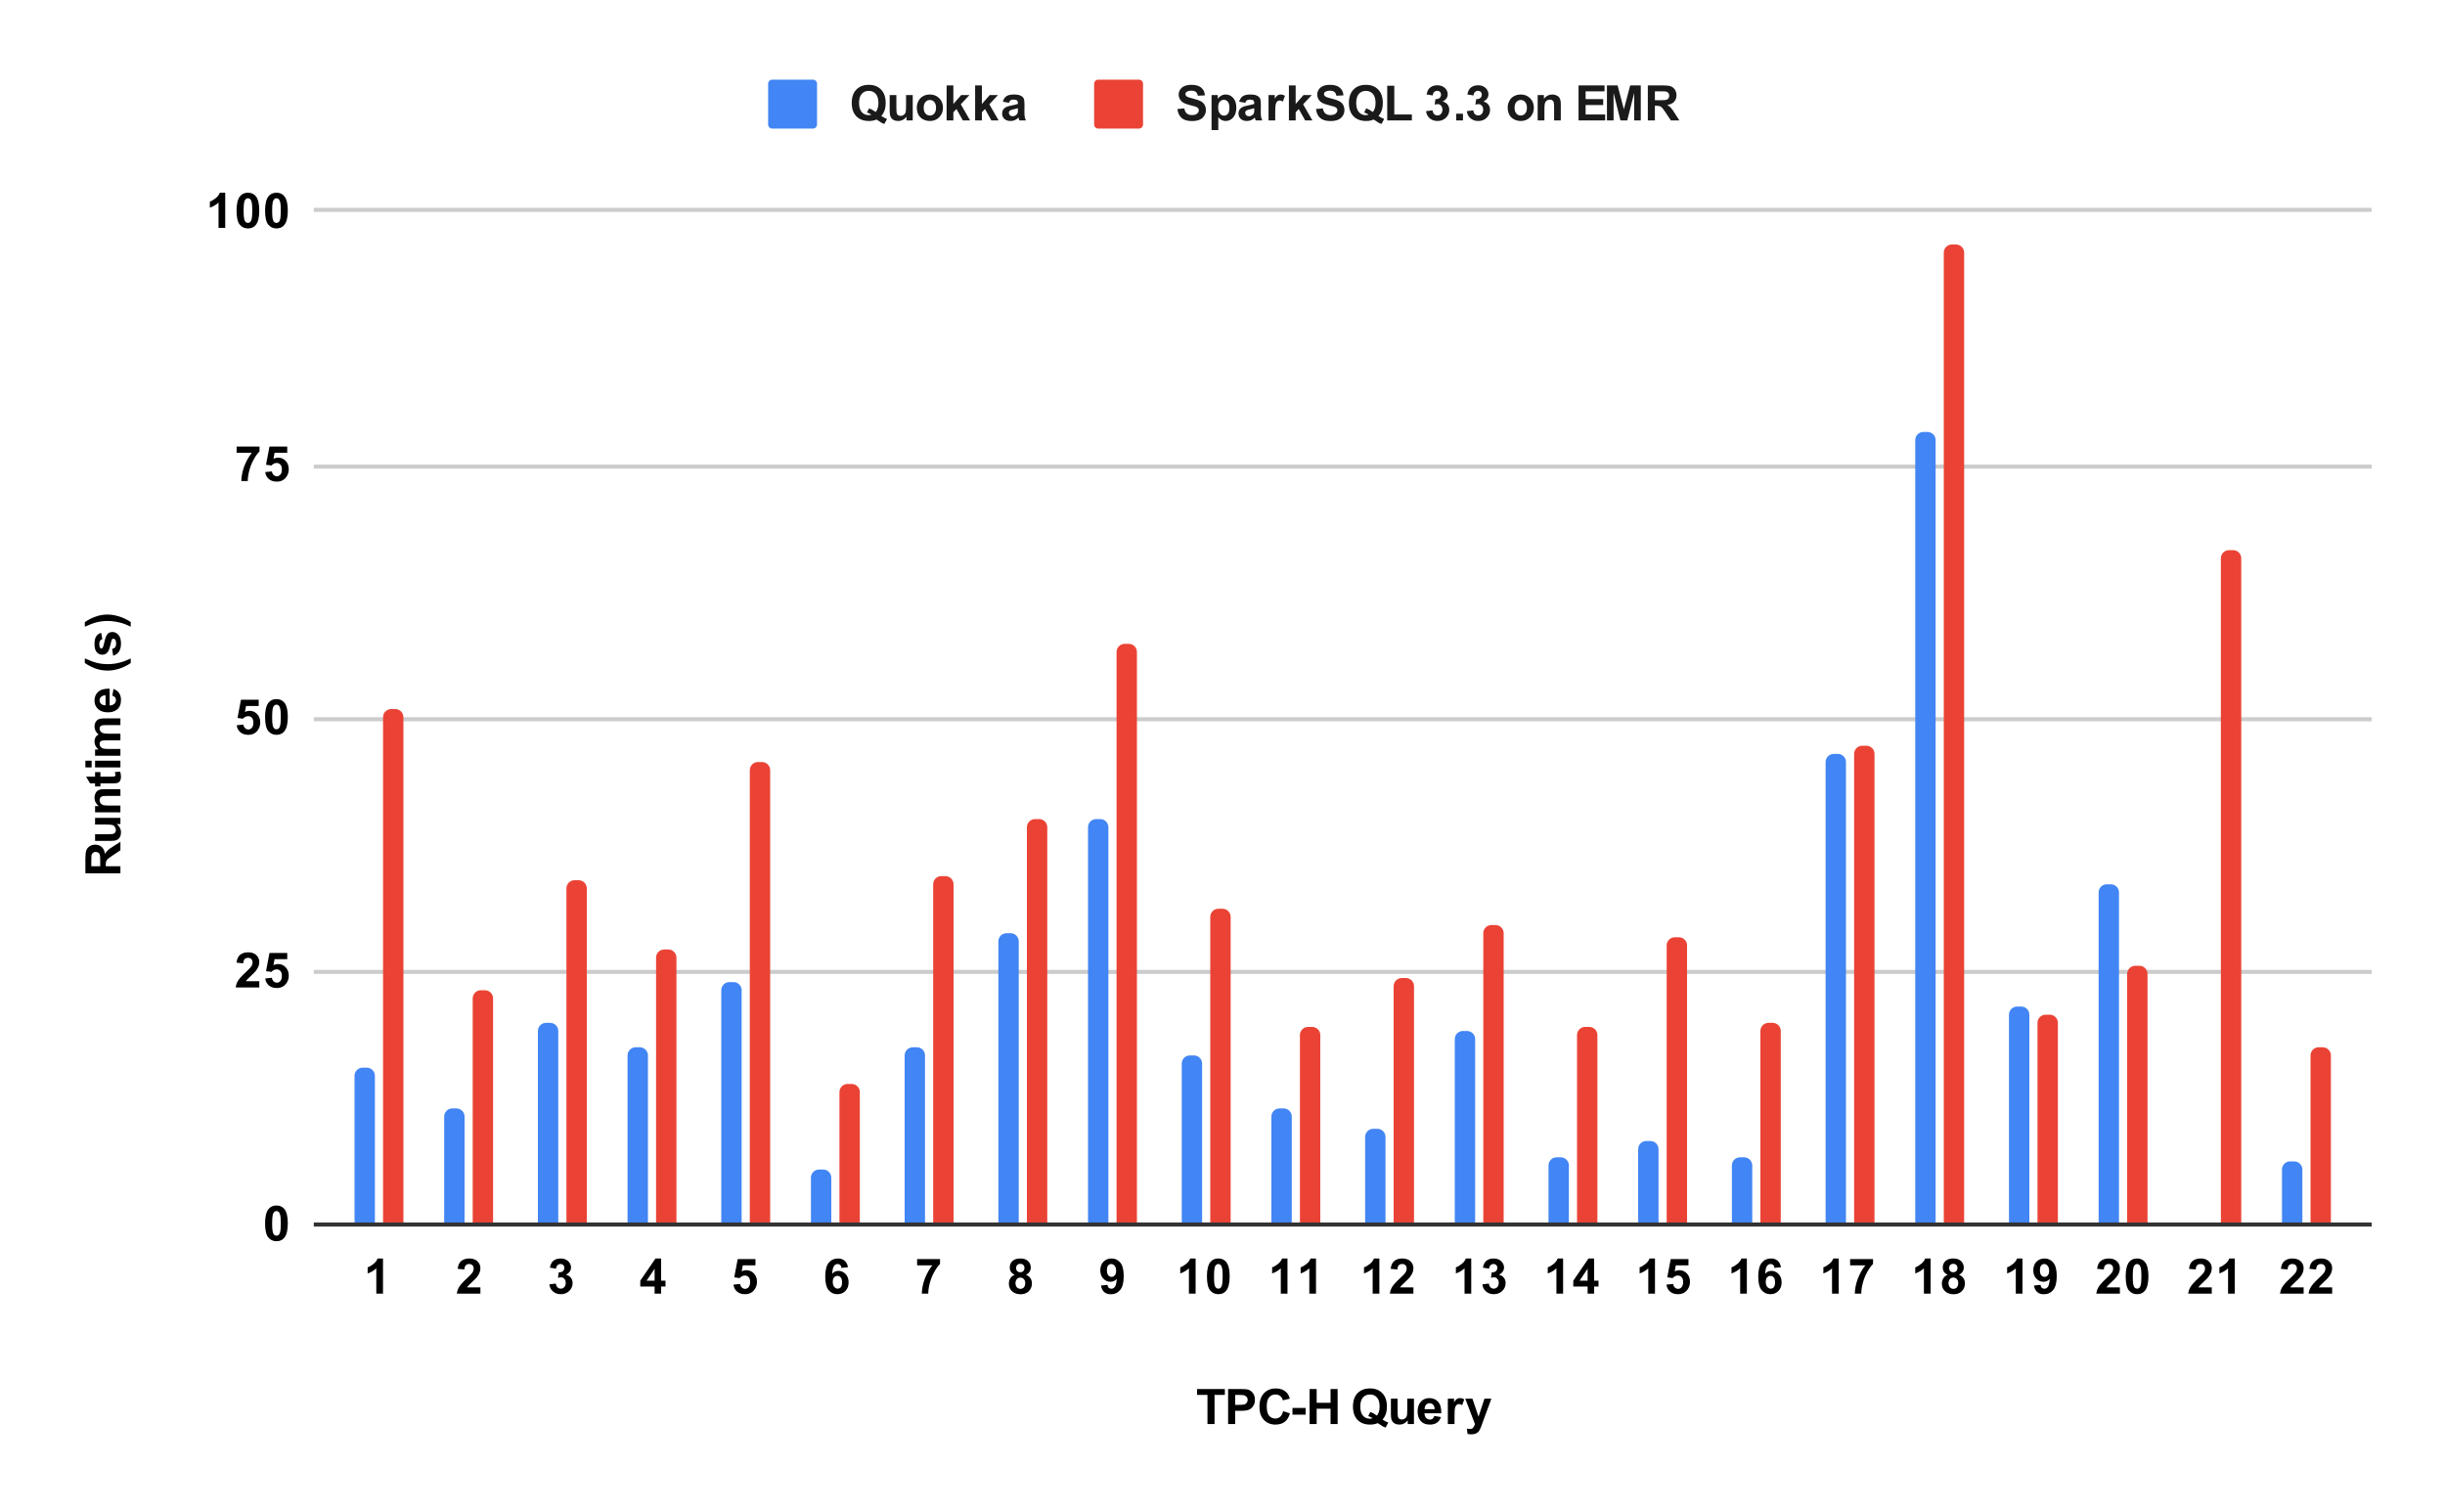 <svg version="1.1" viewBox="0.0 0.0 600.0 371.0" fill="none" stroke="none" stroke-linecap="square" stroke-miterlimit="10" width="600" height="371" xmlns:xlink="http://www.w3.org/1999/xlink" xmlns="http://www.w3.org/2000/svg"><path fill="#ffffff" d="M0 0L600.0 0L600.0 371.0L0 371.0L0 0Z" fill-rule="nonzero"/><path stroke="#333333" stroke-width="1.0" stroke-linecap="butt" d="M77.5 300.5L581.5 300.5" fill-rule="nonzero"/><path stroke="#cccccc" stroke-width="1.0" stroke-linecap="butt" d="M77.5 238.5L581.5 238.5" fill-rule="nonzero"/><path stroke="#cccccc" stroke-width="1.0" stroke-linecap="butt" d="M77.5 176.5L581.5 176.5" fill-rule="nonzero"/><path stroke="#cccccc" stroke-width="1.0" stroke-linecap="butt" d="M77.5 114.5L581.5 114.5" fill-rule="nonzero"/><path stroke="#cccccc" stroke-width="1.0" stroke-linecap="butt" d="M77.5 51.5L581.5 51.5" fill-rule="nonzero"/><clipPath id="id_0"><path d="M77.55 51.917L581.45 51.917L581.45 300.45L77.55 300.45L77.55 51.917Z" clip-rule="nonzero"/></clipPath><path stroke="#000000" stroke-width="2.0" stroke-linecap="butt" stroke-opacity="0.0" clip-path="url(#id_0)" d="M92.0 300.0L87.0 300.0L87.0 264.0C87.0 262.895 87.895 262.0 89.0 262.0L90.0 262.0C91.105 262.0 92.0 262.895 92.0 264.0Z" fill-rule="nonzero"/><path fill="#4285f4" clip-path="url(#id_0)" d="M92.0 300.0L87.0 300.0L87.0 264.0C87.0 262.895 87.895 262.0 89.0 262.0L90.0 262.0C91.105 262.0 92.0 262.895 92.0 264.0Z" fill-rule="nonzero"/><path stroke="#000000" stroke-width="2.0" stroke-linecap="butt" stroke-opacity="0.0" clip-path="url(#id_0)" d="M114.0 300.0L109.0 300.0L109.0 274.0C109.0 272.895 109.895 272.0 111.0 272.0L112.0 272.0C113.105 272.0 114.0 272.895 114.0 274.0Z" fill-rule="nonzero"/><path fill="#4285f4" clip-path="url(#id_0)" d="M114.0 300.0L109.0 300.0L109.0 274.0C109.0 272.895 109.895 272.0 111.0 272.0L112.0 272.0C113.105 272.0 114.0 272.895 114.0 274.0Z" fill-rule="nonzero"/><path stroke="#000000" stroke-width="2.0" stroke-linecap="butt" stroke-opacity="0.0" clip-path="url(#id_0)" d="M137.0 300.0L132.0 300.0L132.0 253.0C132.0 251.895 132.895 251.0 134.0 251.0L135.0 251.0C136.105 251.0 137.0 251.895 137.0 253.0Z" fill-rule="nonzero"/><path fill="#4285f4" clip-path="url(#id_0)" d="M137.0 300.0L132.0 300.0L132.0 253.0C132.0 251.895 132.895 251.0 134.0 251.0L135.0 251.0C136.105 251.0 137.0 251.895 137.0 253.0Z" fill-rule="nonzero"/><path stroke="#000000" stroke-width="2.0" stroke-linecap="butt" stroke-opacity="0.0" clip-path="url(#id_0)" d="M159.0 300.0L154.0 300.0L154.0 259.0C154.0 257.895 154.895 257.0 156.0 257.0L157.0 257.0C158.105 257.0 159.0 257.895 159.0 259.0Z" fill-rule="nonzero"/><path fill="#4285f4" clip-path="url(#id_0)" d="M159.0 300.0L154.0 300.0L154.0 259.0C154.0 257.895 154.895 257.0 156.0 257.0L157.0 257.0C158.105 257.0 159.0 257.895 159.0 259.0Z" fill-rule="nonzero"/><path stroke="#000000" stroke-width="2.0" stroke-linecap="butt" stroke-opacity="0.0" clip-path="url(#id_0)" d="M182.0 300.0L177.0 300.0L177.0 243.0C177.0 241.895 177.895 241.0 179.0 241.0L180.0 241.0C181.105 241.0 182.0 241.895 182.0 243.0Z" fill-rule="nonzero"/><path fill="#4285f4" clip-path="url(#id_0)" d="M182.0 300.0L177.0 300.0L177.0 243.0C177.0 241.895 177.895 241.0 179.0 241.0L180.0 241.0C181.105 241.0 182.0 241.895 182.0 243.0Z" fill-rule="nonzero"/><path stroke="#000000" stroke-width="2.0" stroke-linecap="butt" stroke-opacity="0.0" clip-path="url(#id_0)" d="M204.0 300.0L199.0 300.0L199.0 289.0C199.0 287.895 199.895 287.0 201.0 287.0L202.0 287.0C203.105 287.0 204.0 287.895 204.0 289.0Z" fill-rule="nonzero"/><path fill="#4285f4" clip-path="url(#id_0)" d="M204.0 300.0L199.0 300.0L199.0 289.0C199.0 287.895 199.895 287.0 201.0 287.0L202.0 287.0C203.105 287.0 204.0 287.895 204.0 289.0Z" fill-rule="nonzero"/><path stroke="#000000" stroke-width="2.0" stroke-linecap="butt" stroke-opacity="0.0" clip-path="url(#id_0)" d="M227.0 300.0L222.0 300.0L222.0 259.0C222.0 257.895 222.895 257.0 224.0 257.0L225.0 257.0C226.105 257.0 227.0 257.895 227.0 259.0Z" fill-rule="nonzero"/><path fill="#4285f4" clip-path="url(#id_0)" d="M227.0 300.0L222.0 300.0L222.0 259.0C222.0 257.895 222.895 257.0 224.0 257.0L225.0 257.0C226.105 257.0 227.0 257.895 227.0 259.0Z" fill-rule="nonzero"/><path stroke="#000000" stroke-width="2.0" stroke-linecap="butt" stroke-opacity="0.0" clip-path="url(#id_0)" d="M250.0 300.0L245.0 300.0L245.0 231.0C245.0 229.895 245.895 229.0 247.0 229.0L248.0 229.0C249.105 229.0 250.0 229.895 250.0 231.0Z" fill-rule="nonzero"/><path fill="#4285f4" clip-path="url(#id_0)" d="M250.0 300.0L245.0 300.0L245.0 231.0C245.0 229.895 245.895 229.0 247.0 229.0L248.0 229.0C249.105 229.0 250.0 229.895 250.0 231.0Z" fill-rule="nonzero"/><path stroke="#000000" stroke-width="2.0" stroke-linecap="butt" stroke-opacity="0.0" clip-path="url(#id_0)" d="M272.0 300.0L267.0 300.0L267.0 203.0C267.0 201.895 267.895 201.0 269.0 201.0L270.0 201.0C271.105 201.0 272.0 201.895 272.0 203.0Z" fill-rule="nonzero"/><path fill="#4285f4" clip-path="url(#id_0)" d="M272.0 300.0L267.0 300.0L267.0 203.0C267.0 201.895 267.895 201.0 269.0 201.0L270.0 201.0C271.105 201.0 272.0 201.895 272.0 203.0Z" fill-rule="nonzero"/><path stroke="#000000" stroke-width="2.0" stroke-linecap="butt" stroke-opacity="0.0" clip-path="url(#id_0)" d="M295.0 300.0L290.0 300.0L290.0 261.0C290.0 259.895 290.895 259.0 292.0 259.0L293.0 259.0C294.105 259.0 295.0 259.895 295.0 261.0Z" fill-rule="nonzero"/><path fill="#4285f4" clip-path="url(#id_0)" d="M295.0 300.0L290.0 300.0L290.0 261.0C290.0 259.895 290.895 259.0 292.0 259.0L293.0 259.0C294.105 259.0 295.0 259.895 295.0 261.0Z" fill-rule="nonzero"/><path stroke="#000000" stroke-width="2.0" stroke-linecap="butt" stroke-opacity="0.0" clip-path="url(#id_0)" d="M317.0 300.0L312.0 300.0L312.0 274.0C312.0 272.895 312.895 272.0 314.0 272.0L315.0 272.0C316.105 272.0 317.0 272.895 317.0 274.0Z" fill-rule="nonzero"/><path fill="#4285f4" clip-path="url(#id_0)" d="M317.0 300.0L312.0 300.0L312.0 274.0C312.0 272.895 312.895 272.0 314.0 272.0L315.0 272.0C316.105 272.0 317.0 272.895 317.0 274.0Z" fill-rule="nonzero"/><path stroke="#000000" stroke-width="2.0" stroke-linecap="butt" stroke-opacity="0.0" clip-path="url(#id_0)" d="M340.0 300.0L335.0 300.0L335.0 279.0C335.0 277.895 335.895 277.0 337.0 277.0L338.0 277.0C339.105 277.0 340.0 277.895 340.0 279.0Z" fill-rule="nonzero"/><path fill="#4285f4" clip-path="url(#id_0)" d="M340.0 300.0L335.0 300.0L335.0 279.0C335.0 277.895 335.895 277.0 337.0 277.0L338.0 277.0C339.105 277.0 340.0 277.895 340.0 279.0Z" fill-rule="nonzero"/><path stroke="#000000" stroke-width="2.0" stroke-linecap="butt" stroke-opacity="0.0" clip-path="url(#id_0)" d="M362.0 300.0L357.0 300.0L357.0 255.0C357.0 253.895 357.895 253.0 359.0 253.0L360.0 253.0C361.105 253.0 362.0 253.895 362.0 255.0Z" fill-rule="nonzero"/><path fill="#4285f4" clip-path="url(#id_0)" d="M362.0 300.0L357.0 300.0L357.0 255.0C357.0 253.895 357.895 253.0 359.0 253.0L360.0 253.0C361.105 253.0 362.0 253.895 362.0 255.0Z" fill-rule="nonzero"/><path stroke="#000000" stroke-width="2.0" stroke-linecap="butt" stroke-opacity="0.0" clip-path="url(#id_0)" d="M385.0 300.0L380.0 300.0L380.0 286.0C380.0 284.895 380.895 284.0 382.0 284.0L383.0 284.0C384.105 284.0 385.0 284.895 385.0 286.0Z" fill-rule="nonzero"/><path fill="#4285f4" clip-path="url(#id_0)" d="M385.0 300.0L380.0 300.0L380.0 286.0C380.0 284.895 380.895 284.0 382.0 284.0L383.0 284.0C384.105 284.0 385.0 284.895 385.0 286.0Z" fill-rule="nonzero"/><path stroke="#000000" stroke-width="2.0" stroke-linecap="butt" stroke-opacity="0.0" clip-path="url(#id_0)" d="M407.0 300.0L402.0 300.0L402.0 282.0C402.0 280.895 402.895 280.0 404.0 280.0L405.0 280.0C406.105 280.0 407.0 280.895 407.0 282.0Z" fill-rule="nonzero"/><path fill="#4285f4" clip-path="url(#id_0)" d="M407.0 300.0L402.0 300.0L402.0 282.0C402.0 280.895 402.895 280.0 404.0 280.0L405.0 280.0C406.105 280.0 407.0 280.895 407.0 282.0Z" fill-rule="nonzero"/><path stroke="#000000" stroke-width="2.0" stroke-linecap="butt" stroke-opacity="0.0" clip-path="url(#id_0)" d="M430.0 300.0L425.0 300.0L425.0 286.0C425.0 284.895 425.895 284.0 427.0 284.0L428.0 284.0C429.105 284.0 430.0 284.895 430.0 286.0Z" fill-rule="nonzero"/><path fill="#4285f4" clip-path="url(#id_0)" d="M430.0 300.0L425.0 300.0L425.0 286.0C425.0 284.895 425.895 284.0 427.0 284.0L428.0 284.0C429.105 284.0 430.0 284.895 430.0 286.0Z" fill-rule="nonzero"/><path stroke="#000000" stroke-width="2.0" stroke-linecap="butt" stroke-opacity="0.0" clip-path="url(#id_0)" d="M453.0 300.0L448.0 300.0L448.0 187.0C448.0 185.895 448.895 185.0 450.0 185.0L451.0 185.0C452.105 185.0 453.0 185.895 453.0 187.0Z" fill-rule="nonzero"/><path fill="#4285f4" clip-path="url(#id_0)" d="M453.0 300.0L448.0 300.0L448.0 187.0C448.0 185.895 448.895 185.0 450.0 185.0L451.0 185.0C452.105 185.0 453.0 185.895 453.0 187.0Z" fill-rule="nonzero"/><path stroke="#000000" stroke-width="2.0" stroke-linecap="butt" stroke-opacity="0.0" clip-path="url(#id_0)" d="M475.0 300.0L470.0 300.0L470.0 108.0C470.0 106.895 470.895 106.0 472.0 106.0L473.0 106.0C474.105 106.0 475.0 106.895 475.0 108.0Z" fill-rule="nonzero"/><path fill="#4285f4" clip-path="url(#id_0)" d="M475.0 300.0L470.0 300.0L470.0 108.0C470.0 106.895 470.895 106.0 472.0 106.0L473.0 106.0C474.105 106.0 475.0 106.895 475.0 108.0Z" fill-rule="nonzero"/><path stroke="#000000" stroke-width="2.0" stroke-linecap="butt" stroke-opacity="0.0" clip-path="url(#id_0)" d="M498.0 300.0L493.0 300.0L493.0 249.0C493.0 247.895 493.895 247.0 495.0 247.0L496.0 247.0C497.105 247.0 498.0 247.895 498.0 249.0Z" fill-rule="nonzero"/><path fill="#4285f4" clip-path="url(#id_0)" d="M498.0 300.0L493.0 300.0L493.0 249.0C493.0 247.895 493.895 247.0 495.0 247.0L496.0 247.0C497.105 247.0 498.0 247.895 498.0 249.0Z" fill-rule="nonzero"/><path stroke="#000000" stroke-width="2.0" stroke-linecap="butt" stroke-opacity="0.0" clip-path="url(#id_0)" d="M520.0 300.0L515.0 300.0L515.0 219.0C515.0 217.895 515.895 217.0 517.0 217.0L518.0 217.0C519.105 217.0 520.0 217.895 520.0 219.0Z" fill-rule="nonzero"/><path fill="#4285f4" clip-path="url(#id_0)" d="M520.0 300.0L515.0 300.0L515.0 219.0C515.0 217.895 515.895 217.0 517.0 217.0L518.0 217.0C519.105 217.0 520.0 217.895 520.0 219.0Z" fill-rule="nonzero"/><path stroke="#000000" stroke-width="2.0" stroke-linecap="butt" stroke-opacity="0.0" clip-path="url(#id_0)" d="M565.0 300.0L560.0 300.0L560.0 287.0C560.0 285.895 560.895 285.0 562.0 285.0L563.0 285.0C564.105 285.0 565.0 285.895 565.0 287.0Z" fill-rule="nonzero"/><path fill="#4285f4" clip-path="url(#id_0)" d="M565.0 300.0L560.0 300.0L560.0 287.0C560.0 285.895 560.895 285.0 562.0 285.0L563.0 285.0C564.105 285.0 565.0 285.895 565.0 287.0Z" fill-rule="nonzero"/><path stroke="#000000" stroke-width="2.0" stroke-linecap="butt" stroke-opacity="0.0" clip-path="url(#id_0)" d="M99.0 300.0L94.0 300.0L94.0 176.0C94.0 174.895 94.895 174.0 96.0 174.0L97.0 174.0C98.105 174.0 99.0 174.895 99.0 176.0Z" fill-rule="nonzero"/><path fill="#ea4335" clip-path="url(#id_0)" d="M99.0 300.0L94.0 300.0L94.0 176.0C94.0 174.895 94.895 174.0 96.0 174.0L97.0 174.0C98.105 174.0 99.0 174.895 99.0 176.0Z" fill-rule="nonzero"/><path stroke="#000000" stroke-width="2.0" stroke-linecap="butt" stroke-opacity="0.0" clip-path="url(#id_0)" d="M121.0 300.0L116.0 300.0L116.0 245.0C116.0 243.895 116.895 243.0 118.0 243.0L119.0 243.0C120.105 243.0 121.0 243.895 121.0 245.0Z" fill-rule="nonzero"/><path fill="#ea4335" clip-path="url(#id_0)" d="M121.0 300.0L116.0 300.0L116.0 245.0C116.0 243.895 116.895 243.0 118.0 243.0L119.0 243.0C120.105 243.0 121.0 243.895 121.0 245.0Z" fill-rule="nonzero"/><path stroke="#000000" stroke-width="2.0" stroke-linecap="butt" stroke-opacity="0.0" clip-path="url(#id_0)" d="M144.0 300.0L139.0 300.0L139.0 218.0C139.0 216.895 139.895 216.0 141.0 216.0L142.0 216.0C143.105 216.0 144.0 216.895 144.0 218.0Z" fill-rule="nonzero"/><path fill="#ea4335" clip-path="url(#id_0)" d="M144.0 300.0L139.0 300.0L139.0 218.0C139.0 216.895 139.895 216.0 141.0 216.0L142.0 216.0C143.105 216.0 144.0 216.895 144.0 218.0Z" fill-rule="nonzero"/><path stroke="#000000" stroke-width="2.0" stroke-linecap="butt" stroke-opacity="0.0" clip-path="url(#id_0)" d="M166.0 300.0L161.0 300.0L161.0 235.0C161.0 233.895 161.895 233.0 163.0 233.0L164.0 233.0C165.105 233.0 166.0 233.895 166.0 235.0Z" fill-rule="nonzero"/><path fill="#ea4335" clip-path="url(#id_0)" d="M166.0 300.0L161.0 300.0L161.0 235.0C161.0 233.895 161.895 233.0 163.0 233.0L164.0 233.0C165.105 233.0 166.0 233.895 166.0 235.0Z" fill-rule="nonzero"/><path stroke="#000000" stroke-width="2.0" stroke-linecap="butt" stroke-opacity="0.0" clip-path="url(#id_0)" d="M189.0 300.0L184.0 300.0L184.0 189.0C184.0 187.895 184.895 187.0 186.0 187.0L187.0 187.0C188.105 187.0 189.0 187.895 189.0 189.0Z" fill-rule="nonzero"/><path fill="#ea4335" clip-path="url(#id_0)" d="M189.0 300.0L184.0 300.0L184.0 189.0C184.0 187.895 184.895 187.0 186.0 187.0L187.0 187.0C188.105 187.0 189.0 187.895 189.0 189.0Z" fill-rule="nonzero"/><path stroke="#000000" stroke-width="2.0" stroke-linecap="butt" stroke-opacity="0.0" clip-path="url(#id_0)" d="M211.0 300.0L206.0 300.0L206.0 268.0C206.0 266.895 206.895 266.0 208.0 266.0L209.0 266.0C210.105 266.0 211.0 266.895 211.0 268.0Z" fill-rule="nonzero"/><path fill="#ea4335" clip-path="url(#id_0)" d="M211.0 300.0L206.0 300.0L206.0 268.0C206.0 266.895 206.895 266.0 208.0 266.0L209.0 266.0C210.105 266.0 211.0 266.895 211.0 268.0Z" fill-rule="nonzero"/><path stroke="#000000" stroke-width="2.0" stroke-linecap="butt" stroke-opacity="0.0" clip-path="url(#id_0)" d="M234.0 300.0L229.0 300.0L229.0 217.0C229.0 215.895 229.895 215.0 231.0 215.0L232.0 215.0C233.105 215.0 234.0 215.895 234.0 217.0Z" fill-rule="nonzero"/><path fill="#ea4335" clip-path="url(#id_0)" d="M234.0 300.0L229.0 300.0L229.0 217.0C229.0 215.895 229.895 215.0 231.0 215.0L232.0 215.0C233.105 215.0 234.0 215.895 234.0 217.0Z" fill-rule="nonzero"/><path stroke="#000000" stroke-width="2.0" stroke-linecap="butt" stroke-opacity="0.0" clip-path="url(#id_0)" d="M257.0 300.0L252.0 300.0L252.0 203.0C252.0 201.895 252.895 201.0 254.0 201.0L255.0 201.0C256.105 201.0 257.0 201.895 257.0 203.0Z" fill-rule="nonzero"/><path fill="#ea4335" clip-path="url(#id_0)" d="M257.0 300.0L252.0 300.0L252.0 203.0C252.0 201.895 252.895 201.0 254.0 201.0L255.0 201.0C256.105 201.0 257.0 201.895 257.0 203.0Z" fill-rule="nonzero"/><path stroke="#000000" stroke-width="2.0" stroke-linecap="butt" stroke-opacity="0.0" clip-path="url(#id_0)" d="M279.0 300.0L274.0 300.0L274.0 160.0C274.0 158.895 274.895 158.0 276.0 158.0L277.0 158.0C278.105 158.0 279.0 158.895 279.0 160.0Z" fill-rule="nonzero"/><path fill="#ea4335" clip-path="url(#id_0)" d="M279.0 300.0L274.0 300.0L274.0 160.0C274.0 158.895 274.895 158.0 276.0 158.0L277.0 158.0C278.105 158.0 279.0 158.895 279.0 160.0Z" fill-rule="nonzero"/><path stroke="#000000" stroke-width="2.0" stroke-linecap="butt" stroke-opacity="0.0" clip-path="url(#id_0)" d="M302.0 300.0L297.0 300.0L297.0 225.0C297.0 223.895 297.895 223.0 299.0 223.0L300.0 223.0C301.105 223.0 302.0 223.895 302.0 225.0Z" fill-rule="nonzero"/><path fill="#ea4335" clip-path="url(#id_0)" d="M302.0 300.0L297.0 300.0L297.0 225.0C297.0 223.895 297.895 223.0 299.0 223.0L300.0 223.0C301.105 223.0 302.0 223.895 302.0 225.0Z" fill-rule="nonzero"/><path stroke="#000000" stroke-width="2.0" stroke-linecap="butt" stroke-opacity="0.0" clip-path="url(#id_0)" d="M324.0 300.0L319.0 300.0L319.0 254.0C319.0 252.895 319.895 252.0 321.0 252.0L322.0 252.0C323.105 252.0 324.0 252.895 324.0 254.0Z" fill-rule="nonzero"/><path fill="#ea4335" clip-path="url(#id_0)" d="M324.0 300.0L319.0 300.0L319.0 254.0C319.0 252.895 319.895 252.0 321.0 252.0L322.0 252.0C323.105 252.0 324.0 252.895 324.0 254.0Z" fill-rule="nonzero"/><path stroke="#000000" stroke-width="2.0" stroke-linecap="butt" stroke-opacity="0.0" clip-path="url(#id_0)" d="M347.0 300.0L342.0 300.0L342.0 242.0C342.0 240.895 342.895 240.0 344.0 240.0L345.0 240.0C346.105 240.0 347.0 240.895 347.0 242.0Z" fill-rule="nonzero"/><path fill="#ea4335" clip-path="url(#id_0)" d="M347.0 300.0L342.0 300.0L342.0 242.0C342.0 240.895 342.895 240.0 344.0 240.0L345.0 240.0C346.105 240.0 347.0 240.895 347.0 242.0Z" fill-rule="nonzero"/><path stroke="#000000" stroke-width="2.0" stroke-linecap="butt" stroke-opacity="0.0" clip-path="url(#id_0)" d="M369.0 300.0L364.0 300.0L364.0 229.0C364.0 227.895 364.895 227.0 366.0 227.0L367.0 227.0C368.105 227.0 369.0 227.895 369.0 229.0Z" fill-rule="nonzero"/><path fill="#ea4335" clip-path="url(#id_0)" d="M369.0 300.0L364.0 300.0L364.0 229.0C364.0 227.895 364.895 227.0 366.0 227.0L367.0 227.0C368.105 227.0 369.0 227.895 369.0 229.0Z" fill-rule="nonzero"/><path stroke="#000000" stroke-width="2.0" stroke-linecap="butt" stroke-opacity="0.0" clip-path="url(#id_0)" d="M392.0 300.0L387.0 300.0L387.0 254.0C387.0 252.895 387.895 252.0 389.0 252.0L390.0 252.0C391.105 252.0 392.0 252.895 392.0 254.0Z" fill-rule="nonzero"/><path fill="#ea4335" clip-path="url(#id_0)" d="M392.0 300.0L387.0 300.0L387.0 254.0C387.0 252.895 387.895 252.0 389.0 252.0L390.0 252.0C391.105 252.0 392.0 252.895 392.0 254.0Z" fill-rule="nonzero"/><path stroke="#000000" stroke-width="2.0" stroke-linecap="butt" stroke-opacity="0.0" clip-path="url(#id_0)" d="M414.0 300.0L409.0 300.0L409.0 232.0C409.0 230.895 409.895 230.0 411.0 230.0L412.0 230.0C413.105 230.0 414.0 230.895 414.0 232.0Z" fill-rule="nonzero"/><path fill="#ea4335" clip-path="url(#id_0)" d="M414.0 300.0L409.0 300.0L409.0 232.0C409.0 230.895 409.895 230.0 411.0 230.0L412.0 230.0C413.105 230.0 414.0 230.895 414.0 232.0Z" fill-rule="nonzero"/><path stroke="#000000" stroke-width="2.0" stroke-linecap="butt" stroke-opacity="0.0" clip-path="url(#id_0)" d="M437.0 300.0L432.0 300.0L432.0 253.0C432.0 251.895 432.895 251.0 434.0 251.0L435.0 251.0C436.105 251.0 437.0 251.895 437.0 253.0Z" fill-rule="nonzero"/><path fill="#ea4335" clip-path="url(#id_0)" d="M437.0 300.0L432.0 300.0L432.0 253.0C432.0 251.895 432.895 251.0 434.0 251.0L435.0 251.0C436.105 251.0 437.0 251.895 437.0 253.0Z" fill-rule="nonzero"/><path stroke="#000000" stroke-width="2.0" stroke-linecap="butt" stroke-opacity="0.0" clip-path="url(#id_0)" d="M460.0 300.0L455.0 300.0L455.0 185.0C455.0 183.895 455.895 183.0 457.0 183.0L458.0 183.0C459.105 183.0 460.0 183.895 460.0 185.0Z" fill-rule="nonzero"/><path fill="#ea4335" clip-path="url(#id_0)" d="M460.0 300.0L455.0 300.0L455.0 185.0C455.0 183.895 455.895 183.0 457.0 183.0L458.0 183.0C459.105 183.0 460.0 183.895 460.0 185.0Z" fill-rule="nonzero"/><path stroke="#000000" stroke-width="2.0" stroke-linecap="butt" stroke-opacity="0.0" clip-path="url(#id_0)" d="M482.0 300.0L477.0 300.0L477.0 62.0C477.0 60.895 477.895 60.0 479.0 60.0L480.0 60.0C481.105 60.0 482.0 60.895 482.0 62.0Z" fill-rule="nonzero"/><path fill="#ea4335" clip-path="url(#id_0)" d="M482.0 300.0L477.0 300.0L477.0 62.0C477.0 60.895 477.895 60.0 479.0 60.0L480.0 60.0C481.105 60.0 482.0 60.895 482.0 62.0Z" fill-rule="nonzero"/><path stroke="#000000" stroke-width="2.0" stroke-linecap="butt" stroke-opacity="0.0" clip-path="url(#id_0)" d="M505.0 300.0L500.0 300.0L500.0 251.0C500.0 249.895 500.895 249.0 502.0 249.0L503.0 249.0C504.105 249.0 505.0 249.895 505.0 251.0Z" fill-rule="nonzero"/><path fill="#ea4335" clip-path="url(#id_0)" d="M505.0 300.0L500.0 300.0L500.0 251.0C500.0 249.895 500.895 249.0 502.0 249.0L503.0 249.0C504.105 249.0 505.0 249.895 505.0 251.0Z" fill-rule="nonzero"/><path stroke="#000000" stroke-width="2.0" stroke-linecap="butt" stroke-opacity="0.0" clip-path="url(#id_0)" d="M527.0 300.0L522.0 300.0L522.0 239.0C522.0 237.895 522.895 237.0 524.0 237.0L525.0 237.0C526.105 237.0 527.0 237.895 527.0 239.0Z" fill-rule="nonzero"/><path fill="#ea4335" clip-path="url(#id_0)" d="M527.0 300.0L522.0 300.0L522.0 239.0C522.0 237.895 522.895 237.0 524.0 237.0L525.0 237.0C526.105 237.0 527.0 237.895 527.0 239.0Z" fill-rule="nonzero"/><path stroke="#000000" stroke-width="2.0" stroke-linecap="butt" stroke-opacity="0.0" clip-path="url(#id_0)" d="M550.0 300.0L545.0 300.0L545.0 137.0C545.0 135.895 545.895 135.0 547.0 135.0L548.0 135.0C549.105 135.0 550.0 135.895 550.0 137.0Z" fill-rule="nonzero"/><path fill="#ea4335" clip-path="url(#id_0)" d="M550.0 300.0L545.0 300.0L545.0 137.0C545.0 135.895 545.895 135.0 547.0 135.0L548.0 135.0C549.105 135.0 550.0 135.895 550.0 137.0Z" fill-rule="nonzero"/><path stroke="#000000" stroke-width="2.0" stroke-linecap="butt" stroke-opacity="0.0" clip-path="url(#id_0)" d="M572.0 300.0L567.0 300.0L567.0 259.0C567.0 257.895 567.895 257.0 569.0 257.0L570.0 257.0C571.105 257.0 572.0 257.895 572.0 259.0Z" fill-rule="nonzero"/><path fill="#ea4335" clip-path="url(#id_0)" d="M572.0 300.0L567.0 300.0L567.0 259.0C567.0 257.895 567.895 257.0 569.0 257.0L570.0 257.0C571.105 257.0 572.0 257.895 572.0 259.0Z" fill-rule="nonzero"/><path fill="#000000" d="M296.312 349.45L296.312 342.309L293.766 342.309L293.766 340.856L300.578 340.856L300.578 342.309L298.047 342.309L298.047 349.45L296.312 349.45ZM301.375 349.45L301.375 340.856L304.156 340.856Q305.734 340.856 306.219 340.981Q306.953 341.184 307.453 341.841Q307.953 342.481 307.953 343.497Q307.953 344.294 307.656 344.841Q307.375 345.372 306.938 345.684Q306.5 345.981 306.031 346.091Q305.422 346.216 304.234 346.216L303.109 346.216L303.109 349.45L301.375 349.45ZM303.109 342.309L303.109 344.747L304.062 344.747Q305.078 344.747 305.422 344.622Q305.781 344.481 305.969 344.2Q306.172 343.903 306.172 343.528Q306.172 343.059 305.891 342.762Q305.609 342.45 305.188 342.372Q304.891 342.309 303.953 342.309L303.109 342.309ZM314.875 346.294L316.547 346.825Q316.172 348.231 315.266 348.919Q314.359 349.591 312.984 349.591Q311.266 349.591 310.156 348.434Q309.062 347.262 309.062 345.231Q309.062 343.091 310.172 341.903Q311.281 340.716 313.094 340.716Q314.672 340.716 315.656 341.637Q316.234 342.2 316.531 343.231L314.812 343.637Q314.656 342.966 314.172 342.591Q313.688 342.2 313.0 342.2Q312.047 342.2 311.453 342.887Q310.859 343.559 310.859 345.106Q310.859 346.731 311.438 347.419Q312.031 348.106 312.969 348.106Q313.656 348.106 314.156 347.669Q314.656 347.231 314.875 346.294ZM317.172 347.153L317.172 345.512L320.406 345.512L320.406 347.153L317.172 347.153ZM321.375 349.45L321.375 340.856L323.109 340.856L323.109 344.247L326.516 344.247L326.516 340.856L328.25 340.856L328.25 349.45L326.516 349.45L326.516 345.7L323.109 345.7L323.109 349.45L321.375 349.45ZM339.281 348.356Q339.922 348.809 340.672 349.091L340.031 350.309Q339.641 350.2 339.266 349.997Q339.188 349.95 338.109 349.231Q337.266 349.591 336.25 349.591Q334.266 349.591 333.141 348.434Q332.016 347.262 332.016 345.153Q332.016 343.044 333.141 341.887Q334.266 340.716 336.203 340.716Q338.109 340.716 339.219 341.887Q340.344 343.044 340.344 345.153Q340.344 346.262 340.031 347.106Q339.797 347.762 339.281 348.356ZM337.891 347.387Q338.234 346.981 338.391 346.434Q338.562 345.872 338.562 345.153Q338.562 343.669 337.906 342.934Q337.25 342.2 336.188 342.2Q335.125 342.2 334.469 342.934Q333.812 343.669 333.812 345.153Q333.812 346.653 334.469 347.403Q335.125 348.153 336.141 348.153Q336.516 348.153 336.844 348.028Q336.312 347.684 335.766 347.497L336.266 346.497Q337.109 346.794 337.891 347.387ZM345.453 349.45L345.453 348.512Q345.125 349.012 344.562 349.309Q344.016 349.591 343.391 349.591Q342.766 349.591 342.266 349.325Q341.766 349.044 341.547 348.544Q341.328 348.044 341.328 347.169L341.328 343.231L342.969 343.231L342.969 346.091Q342.969 347.403 343.062 347.7Q343.156 347.997 343.391 348.169Q343.641 348.341 344.0 348.341Q344.422 348.341 344.75 348.106Q345.094 347.872 345.219 347.528Q345.344 347.184 345.344 345.856L345.344 343.231L346.984 343.231L346.984 349.45L345.453 349.45ZM351.969 347.466L353.609 347.747Q353.297 348.653 352.609 349.122Q351.922 349.591 350.906 349.591Q349.281 349.591 348.5 348.528Q347.875 347.684 347.875 346.387Q347.875 344.841 348.688 343.966Q349.5 343.091 350.734 343.091Q352.125 343.091 352.922 344.012Q353.734 344.919 353.688 346.809L349.562 346.809Q349.594 347.544 349.969 347.95Q350.344 348.356 350.922 348.356Q351.297 348.356 351.562 348.153Q351.828 347.934 351.969 347.466ZM352.062 345.809Q352.047 345.091 351.688 344.716Q351.344 344.341 350.828 344.341Q350.297 344.341 349.938 344.731Q349.594 345.137 349.594 345.809L352.062 345.809ZM356.938 349.45L355.297 349.45L355.297 343.231L356.828 343.231L356.828 344.106Q357.219 343.481 357.531 343.294Q357.844 343.091 358.234 343.091Q358.797 343.091 359.328 343.403L358.812 344.825Q358.391 344.559 358.047 344.559Q357.688 344.559 357.453 344.762Q357.219 344.95 357.078 345.45Q356.938 345.934 356.938 347.528L356.938 349.45ZM359.578 343.231L361.328 343.231L362.828 347.637L364.281 343.231L365.984 343.231L363.781 349.216L363.391 350.294Q363.172 350.841 362.969 351.122Q362.781 351.419 362.516 351.591Q362.266 351.778 361.891 351.872Q361.531 351.981 361.062 351.981Q360.578 351.981 360.125 351.872L359.984 350.591Q360.375 350.669 360.672 350.669Q361.25 350.669 361.516 350.325Q361.797 349.997 361.953 349.466L359.578 343.231Z" fill-rule="nonzero"/><path fill="#000000" d="M29.55 214.308L20.956 214.308L20.956 210.652Q20.956 209.277 21.191 208.652Q21.425 208.027 22.019 207.652Q22.613 207.277 23.363 207.277Q24.331 207.277 24.972 207.855Q25.597 208.418 25.753 209.543Q26.081 208.98 26.488 208.621Q26.878 208.246 27.878 207.636L29.55 206.574L29.55 208.652L27.675 209.902Q26.675 210.574 26.425 210.824Q26.159 211.074 26.066 211.355Q25.956 211.621 25.956 212.215L25.956 212.574L29.55 212.574L29.55 214.308ZM24.597 212.574L24.597 211.293Q24.597 210.043 24.488 209.73Q24.378 209.418 24.128 209.246Q23.863 209.058 23.472 209.058Q23.05 209.058 22.784 209.293Q22.519 209.527 22.441 209.949Q22.409 210.168 22.409 211.215L22.409 212.574L24.597 212.574ZM29.55 202.23L28.613 202.23Q29.113 202.558 29.409 203.121Q29.691 203.668 29.691 204.293Q29.691 204.918 29.425 205.418Q29.144 205.918 28.644 206.136Q28.144 206.355 27.269 206.355L23.331 206.355L23.331 204.715L26.191 204.715Q27.503 204.715 27.8 204.621Q28.097 204.527 28.269 204.293Q28.441 204.043 28.441 203.683Q28.441 203.261 28.206 202.933Q27.972 202.59 27.628 202.465Q27.284 202.34 25.956 202.34L23.331 202.34L23.331 200.699L29.55 200.699L29.55 202.23ZM29.55 193.668L29.55 195.308L26.378 195.308Q25.363 195.308 25.066 195.418Q24.769 195.511 24.613 195.761Q24.441 195.996 24.441 196.324Q24.441 196.761 24.675 197.105Q24.909 197.433 25.3 197.558Q25.691 197.683 26.738 197.683L29.55 197.683L29.55 199.34L23.331 199.34L23.331 197.808L24.238 197.808Q23.191 196.996 23.191 195.746Q23.191 195.215 23.394 194.761Q23.581 194.308 23.894 194.074Q24.191 193.84 24.581 193.761Q24.956 193.668 25.675 193.668L29.55 193.668ZM23.331 189.465L24.644 189.465L24.644 190.59L27.144 190.59Q27.909 190.59 28.034 190.558Q28.159 190.527 28.253 190.418Q28.331 190.293 28.331 190.136Q28.331 189.902 28.159 189.48L29.441 189.34Q29.691 189.902 29.691 190.636Q29.691 191.074 29.55 191.433Q29.394 191.793 29.159 191.965Q28.909 192.121 28.519 192.199Q28.222 192.246 27.347 192.246L24.644 192.246L24.644 192.996L23.331 192.996L23.331 192.246L22.097 192.246L21.128 190.59L23.331 190.59L23.331 189.465ZM22.488 188.324L20.956 188.324L20.956 186.668L22.488 186.668L22.488 188.324ZM29.55 188.324L23.331 188.324L23.331 186.668L29.55 186.668L29.55 188.324ZM23.331 185.449L23.331 183.933L24.175 183.933Q23.191 183.105 23.191 181.98Q23.191 181.386 23.441 180.949Q23.675 180.511 24.175 180.23Q23.675 179.824 23.441 179.355Q23.191 178.871 23.191 178.324Q23.191 177.652 23.472 177.183Q23.738 176.699 24.284 176.465Q24.675 176.293 25.566 176.293L29.55 176.293L29.55 177.933L25.988 177.933Q25.066 177.933 24.8 178.105Q24.441 178.34 24.441 178.808Q24.441 179.152 24.659 179.465Q24.863 179.761 25.269 179.902Q25.675 180.043 26.566 180.043L29.55 180.043L29.55 181.683L26.144 181.683Q25.238 181.683 24.972 181.777Q24.706 181.855 24.581 182.043Q24.441 182.23 24.441 182.543Q24.441 182.918 24.659 183.23Q24.863 183.527 25.253 183.668Q25.628 183.793 26.519 183.793L29.55 183.793L29.55 185.449L23.331 185.449ZM27.566 170.715L27.847 169.074Q28.753 169.386 29.222 170.074Q29.691 170.761 29.691 171.777Q29.691 173.402 28.628 174.183Q27.784 174.808 26.488 174.808Q24.941 174.808 24.066 173.996Q23.191 173.183 23.191 171.949Q23.191 170.558 24.113 169.761Q25.019 168.949 26.909 168.996L26.909 173.121Q27.644 173.09 28.05 172.715Q28.456 172.34 28.456 171.761Q28.456 171.386 28.253 171.121Q28.034 170.855 27.566 170.715ZM25.909 170.621Q25.191 170.636 24.816 170.996Q24.441 171.34 24.441 171.855Q24.441 172.386 24.831 172.746Q25.238 173.09 25.909 173.09L25.909 170.621ZM32.081 161.59L32.081 162.715Q30.722 163.621 29.269 164.09Q27.8 164.558 26.441 164.558Q24.738 164.558 23.238 163.98Q21.925 163.465 20.816 162.699L20.816 161.574Q22.581 162.371 23.831 162.683Q25.081 162.98 26.472 162.98Q27.441 162.98 28.456 162.808Q29.456 162.621 30.363 162.308Q30.956 162.105 32.081 161.59ZM27.769 160.902L27.519 159.246Q28.003 159.136 28.253 158.824Q28.503 158.496 28.503 157.918Q28.503 157.277 28.269 156.965Q28.097 156.746 27.831 156.746Q27.644 156.746 27.519 156.855Q27.394 156.98 27.3 157.402Q26.863 159.402 26.503 159.933Q25.988 160.668 25.097 160.668Q24.284 160.668 23.738 160.043Q23.191 159.402 23.191 158.058Q23.191 156.777 23.613 156.152Q24.019 155.527 24.831 155.293L25.113 156.855Q24.753 156.949 24.566 157.23Q24.363 157.511 24.363 158.027Q24.363 158.668 24.55 158.949Q24.675 159.136 24.878 159.136Q25.066 159.136 25.191 158.98Q25.347 158.761 25.644 157.449Q25.941 156.121 26.378 155.605Q26.816 155.09 27.597 155.09Q28.456 155.09 29.081 155.808Q29.691 156.511 29.691 157.918Q29.691 159.183 29.175 159.933Q28.659 160.668 27.769 160.902ZM32.081 153.777Q31.034 153.293 30.472 153.09Q29.925 152.886 29.206 152.73Q28.472 152.558 27.816 152.48Q27.159 152.386 26.472 152.386Q25.081 152.386 23.831 152.683Q22.581 152.98 20.816 153.793L20.816 152.668Q22.066 151.793 23.488 151.308Q24.894 150.808 26.347 150.808Q27.581 150.808 28.972 151.199Q30.55 151.636 32.081 152.636L32.081 153.777Z" fill-rule="nonzero"/><path fill="#000000" d="M67.847 295.825Q69.097 295.825 69.8 296.716Q70.628 297.762 70.628 300.216Q70.628 302.653 69.784 303.716Q69.097 304.591 67.847 304.591Q66.597 304.591 65.816 303.637Q65.05 302.669 65.05 300.2Q65.05 297.762 65.894 296.7Q66.597 295.825 67.847 295.825ZM67.847 297.184Q67.55 297.184 67.316 297.387Q67.081 297.575 66.941 298.059Q66.784 298.7 66.784 300.216Q66.784 301.731 66.925 302.294Q67.081 302.856 67.316 303.044Q67.55 303.231 67.847 303.231Q68.144 303.231 68.378 303.044Q68.612 302.856 68.737 302.356Q68.909 301.731 68.909 300.216Q68.909 298.7 68.753 298.137Q68.612 297.575 68.378 297.387Q68.144 297.184 67.847 297.184Z" fill-rule="nonzero"/><path fill="#000000" d="M63.628 240.785L63.628 242.317L57.847 242.317Q57.941 241.442 58.409 240.676Q58.878 239.895 60.269 238.614Q61.378 237.582 61.628 237.207Q61.972 236.692 61.972 236.192Q61.972 235.645 61.675 235.348Q61.378 235.051 60.862 235.051Q60.347 235.051 60.034 235.364Q59.737 235.676 59.691 236.395L58.05 236.239Q58.191 234.879 58.956 234.285Q59.737 233.692 60.894 233.692Q62.175 233.692 62.894 234.379Q63.628 235.067 63.628 236.082Q63.628 236.66 63.409 237.192Q63.206 237.707 62.753 238.285Q62.456 238.66 61.675 239.379Q60.894 240.098 60.691 240.332Q60.487 240.567 60.347 240.785L63.628 240.785ZM65.081 240.114L66.722 239.942Q66.8 240.489 67.144 240.817Q67.487 241.145 67.941 241.145Q68.456 241.145 68.816 240.723Q69.175 240.301 69.175 239.457Q69.175 238.676 68.816 238.285Q68.456 237.879 67.894 237.879Q67.175 237.879 66.612 238.504L65.284 238.317L66.128 233.848L70.487 233.848L70.487 235.379L67.378 235.379L67.112 236.848Q67.675 236.567 68.237 236.567Q69.331 236.567 70.097 237.364Q70.862 238.16 70.862 239.426Q70.862 240.489 70.253 241.332Q69.409 242.457 67.925 242.457Q66.737 242.457 65.987 241.832Q65.237 241.192 65.081 240.114Z" fill-rule="nonzero"/><path fill="#000000" d="M58.081 177.98L59.722 177.808Q59.8 178.355 60.144 178.683Q60.487 179.011 60.941 179.011Q61.456 179.011 61.816 178.59Q62.175 178.168 62.175 177.324Q62.175 176.543 61.816 176.152Q61.456 175.746 60.894 175.746Q60.175 175.746 59.612 176.371L58.284 176.183L59.128 171.715L63.487 171.715L63.487 173.246L60.378 173.246L60.112 174.715Q60.675 174.433 61.237 174.433Q62.331 174.433 63.097 175.23Q63.862 176.027 63.862 177.293Q63.862 178.355 63.253 179.199Q62.409 180.324 60.925 180.324Q59.737 180.324 58.987 179.699Q58.237 179.058 58.081 177.98ZM67.847 171.558Q69.097 171.558 69.8 172.449Q70.628 173.496 70.628 175.949Q70.628 178.386 69.784 179.449Q69.097 180.324 67.847 180.324Q66.597 180.324 65.816 179.371Q65.05 178.402 65.05 175.933Q65.05 173.496 65.894 172.433Q66.597 171.558 67.847 171.558ZM67.847 172.918Q67.55 172.918 67.316 173.121Q67.081 173.308 66.941 173.793Q66.784 174.433 66.784 175.949Q66.784 177.465 66.925 178.027Q67.081 178.59 67.316 178.777Q67.55 178.965 67.847 178.965Q68.144 178.965 68.378 178.777Q68.612 178.59 68.737 178.09Q68.909 177.465 68.909 175.949Q68.909 174.433 68.753 173.871Q68.612 173.308 68.378 173.121Q68.144 172.918 67.847 172.918Z" fill-rule="nonzero"/><path fill="#000000" d="M58.066 111.112L58.066 109.581L63.691 109.581L63.691 110.769Q62.987 111.456 62.269 112.737Q61.55 114.019 61.175 115.472Q60.8 116.909 60.8 118.05L59.222 118.05Q59.253 116.269 59.941 114.425Q60.644 112.566 61.8 111.112L58.066 111.112ZM65.081 115.847L66.722 115.675Q66.8 116.222 67.144 116.55Q67.487 116.878 67.941 116.878Q68.456 116.878 68.816 116.456Q69.175 116.034 69.175 115.191Q69.175 114.409 68.816 114.019Q68.456 113.612 67.894 113.612Q67.175 113.612 66.612 114.237L65.284 114.05L66.128 109.581L70.487 109.581L70.487 111.112L67.378 111.112L67.112 112.581Q67.675 112.3 68.237 112.3Q69.331 112.3 70.097 113.097Q70.862 113.894 70.862 115.159Q70.862 116.222 70.253 117.066Q69.409 118.191 67.925 118.191Q66.737 118.191 65.987 117.566Q65.237 116.925 65.081 115.847Z" fill-rule="nonzero"/><path fill="#000000" d="M55.269 55.917L53.628 55.917L53.628 49.714Q52.722 50.557 51.503 50.964L51.503 49.464Q52.144 49.26 52.894 48.667Q53.659 48.073 53.941 47.292L55.269 47.292L55.269 55.917ZM60.847 47.292Q62.097 47.292 62.8 48.182Q63.628 49.229 63.628 51.682Q63.628 54.12 62.784 55.182Q62.097 56.057 60.847 56.057Q59.597 56.057 58.816 55.104Q58.05 54.135 58.05 51.667Q58.05 49.229 58.894 48.167Q59.597 47.292 60.847 47.292ZM60.847 48.651Q60.55 48.651 60.316 48.854Q60.081 49.042 59.941 49.526Q59.784 50.167 59.784 51.682Q59.784 53.198 59.925 53.76Q60.081 54.323 60.316 54.51Q60.55 54.698 60.847 54.698Q61.144 54.698 61.378 54.51Q61.612 54.323 61.737 53.823Q61.909 53.198 61.909 51.682Q61.909 50.167 61.753 49.604Q61.612 49.042 61.378 48.854Q61.144 48.651 60.847 48.651ZM67.847 47.292Q69.097 47.292 69.8 48.182Q70.628 49.229 70.628 51.682Q70.628 54.12 69.784 55.182Q69.097 56.057 67.847 56.057Q66.597 56.057 65.816 55.104Q65.05 54.135 65.05 51.667Q65.05 49.229 65.894 48.167Q66.597 47.292 67.847 47.292ZM67.847 48.651Q67.55 48.651 67.316 48.854Q67.081 49.042 66.941 49.526Q66.784 50.167 66.784 51.682Q66.784 53.198 66.925 53.76Q67.081 54.323 67.316 54.51Q67.55 54.698 67.847 54.698Q68.144 54.698 68.378 54.51Q68.612 54.323 68.737 53.823Q68.909 53.198 68.909 51.682Q68.909 50.167 68.753 49.604Q68.612 49.042 68.378 48.854Q68.144 48.651 67.847 48.651Z" fill-rule="nonzero"/><path fill="#000000" d="M93.987 317.45L92.347 317.45L92.347 311.247Q91.44 312.091 90.222 312.497L90.222 310.997Q90.862 310.794 91.612 310.2Q92.378 309.606 92.659 308.825L93.987 308.825L93.987 317.45Z" fill-rule="nonzero"/><path fill="#000000" d="M117.892 315.919L117.892 317.45L112.111 317.45Q112.205 316.575 112.674 315.809Q113.142 315.028 114.533 313.747Q115.642 312.716 115.892 312.341Q116.236 311.825 116.236 311.325Q116.236 310.778 115.939 310.481Q115.642 310.184 115.127 310.184Q114.611 310.184 114.299 310.497Q114.002 310.809 113.955 311.528L112.314 311.372Q112.455 310.012 113.221 309.419Q114.002 308.825 115.158 308.825Q116.439 308.825 117.158 309.512Q117.892 310.2 117.892 311.216Q117.892 311.794 117.674 312.325Q117.471 312.841 117.017 313.419Q116.721 313.794 115.939 314.512Q115.158 315.231 114.955 315.466Q114.752 315.7 114.611 315.919L117.892 315.919Z" fill-rule="nonzero"/><path fill="#000000" d="M134.813 315.169L136.407 314.981Q136.485 315.591 136.813 315.919Q137.157 316.231 137.626 316.231Q138.141 316.231 138.485 315.841Q138.829 315.45 138.829 314.794Q138.829 314.184 138.485 313.825Q138.157 313.45 137.688 313.45Q137.36 313.45 136.923 313.575L137.11 312.231Q137.782 312.247 138.126 311.95Q138.485 311.637 138.485 311.122Q138.485 310.7 138.22 310.45Q137.97 310.184 137.532 310.184Q137.11 310.184 136.813 310.481Q136.516 310.762 136.454 311.325L134.938 311.075Q135.095 310.294 135.407 309.825Q135.735 309.356 136.298 309.091Q136.876 308.825 137.579 308.825Q138.798 308.825 139.532 309.591Q140.126 310.231 140.126 311.028Q140.126 312.153 138.891 312.825Q139.641 312.997 140.079 313.544Q140.516 314.091 140.516 314.872Q140.516 315.997 139.688 316.794Q138.86 317.591 137.641 317.591Q136.47 317.591 135.704 316.919Q134.938 316.247 134.813 315.169Z" fill-rule="nonzero"/><path fill="#000000" d="M160.64 317.45L160.64 315.716L157.125 315.716L157.125 314.278L160.859 308.825L162.234 308.825L162.234 314.278L163.312 314.278L163.312 315.716L162.234 315.716L162.234 317.45L160.64 317.45ZM160.64 314.278L160.64 311.341L158.672 314.278L160.64 314.278Z" fill-rule="nonzero"/><path fill="#000000" d="M179.983 315.247L181.624 315.075Q181.702 315.622 182.046 315.95Q182.389 316.278 182.843 316.278Q183.358 316.278 183.718 315.856Q184.077 315.434 184.077 314.591Q184.077 313.809 183.718 313.419Q183.358 313.012 182.796 313.012Q182.077 313.012 181.514 313.637L180.186 313.45L181.03 308.981L185.389 308.981L185.389 310.512L182.28 310.512L182.014 311.981Q182.577 311.7 183.139 311.7Q184.233 311.7 184.999 312.497Q185.764 313.294 185.764 314.559Q185.764 315.622 185.155 316.466Q184.311 317.591 182.827 317.591Q181.639 317.591 180.889 316.966Q180.139 316.325 179.983 315.247Z" fill-rule="nonzero"/><path fill="#000000" d="M208.091 310.966L206.498 311.137Q206.435 310.653 206.185 310.419Q205.935 310.184 205.545 310.184Q205.029 310.184 204.67 310.653Q204.31 311.122 204.216 312.591Q204.826 311.872 205.748 311.872Q206.779 311.872 207.513 312.653Q208.248 313.434 208.248 314.684Q208.248 315.997 207.466 316.794Q206.701 317.591 205.482 317.591Q204.185 317.591 203.341 316.591Q202.513 315.575 202.513 313.278Q202.513 310.903 203.373 309.872Q204.248 308.825 205.654 308.825Q206.623 308.825 207.263 309.372Q207.904 309.919 208.091 310.966ZM204.357 314.559Q204.357 315.356 204.716 315.794Q205.091 316.231 205.56 316.231Q206.029 316.231 206.326 315.872Q206.638 315.512 206.638 314.7Q206.638 313.856 206.31 313.481Q205.982 313.091 205.482 313.091Q205.013 313.091 204.685 313.466Q204.357 313.825 204.357 314.559Z" fill-rule="nonzero"/><path fill="#000000" d="M225.059 310.512L225.059 308.981L230.684 308.981L230.684 310.169Q229.981 310.856 229.262 312.137Q228.544 313.419 228.169 314.872Q227.794 316.309 227.794 317.45L226.215 317.45Q226.247 315.669 226.934 313.825Q227.637 311.966 228.794 310.512L225.059 310.512Z" fill-rule="nonzero"/><path fill="#000000" d="M249.011 312.809Q248.371 312.544 248.074 312.075Q247.793 311.606 247.793 311.044Q247.793 310.075 248.464 309.45Q249.136 308.825 250.371 308.825Q251.589 308.825 252.261 309.45Q252.949 310.075 252.949 311.044Q252.949 311.637 252.636 312.106Q252.324 312.575 251.761 312.809Q252.48 313.106 252.855 313.653Q253.23 314.2 253.23 314.919Q253.23 316.106 252.464 316.856Q251.714 317.606 250.449 317.606Q249.277 317.606 248.496 316.981Q247.574 316.262 247.574 314.997Q247.574 314.294 247.918 313.716Q248.261 313.137 249.011 312.809ZM249.355 311.153Q249.355 311.653 249.621 311.934Q249.902 312.2 250.371 312.2Q250.839 312.2 251.121 311.919Q251.402 311.637 251.402 311.153Q251.402 310.684 251.121 310.419Q250.839 310.137 250.386 310.137Q249.918 310.137 249.636 310.419Q249.355 310.7 249.355 311.153ZM249.199 314.841Q249.199 315.512 249.543 315.903Q249.902 316.278 250.418 316.278Q250.933 316.278 251.261 315.919Q251.589 315.544 251.589 314.856Q251.589 314.247 251.246 313.887Q250.918 313.512 250.402 313.512Q249.793 313.512 249.496 313.934Q249.199 314.356 249.199 314.841Z" fill-rule="nonzero"/><path fill="#000000" d="M270.182 315.466L271.776 315.294Q271.838 315.778 272.073 316.012Q272.323 316.247 272.729 316.247Q273.245 316.247 273.588 315.778Q273.948 315.309 274.057 313.825Q273.432 314.544 272.495 314.544Q271.495 314.544 270.745 313.762Q270.01 312.981 270.01 311.731Q270.01 310.419 270.792 309.622Q271.573 308.825 272.776 308.825Q274.073 308.825 274.917 309.841Q275.76 310.841 275.76 313.153Q275.76 315.512 274.885 316.559Q274.01 317.606 272.604 317.606Q271.604 317.606 270.979 317.075Q270.354 316.528 270.182 315.466ZM273.901 311.872Q273.901 311.075 273.542 310.637Q273.182 310.184 272.698 310.184Q272.245 310.184 271.932 310.544Q271.635 310.903 271.635 311.731Q271.635 312.559 271.963 312.95Q272.292 313.341 272.776 313.341Q273.26 313.341 273.573 312.966Q273.901 312.591 273.901 311.872Z" fill-rule="nonzero"/><path fill="#000000" d="M293.4 317.45L291.759 317.45L291.759 311.247Q290.853 312.091 289.634 312.497L289.634 310.997Q290.275 310.794 291.025 310.2Q291.791 309.606 292.072 308.825L293.4 308.825L293.4 317.45ZM298.978 308.825Q300.228 308.825 300.931 309.716Q301.759 310.762 301.759 313.216Q301.759 315.653 300.916 316.716Q300.228 317.591 298.978 317.591Q297.728 317.591 296.947 316.637Q296.181 315.669 296.181 313.2Q296.181 310.762 297.025 309.7Q297.728 308.825 298.978 308.825ZM298.978 310.184Q298.681 310.184 298.447 310.387Q298.212 310.575 298.072 311.059Q297.916 311.7 297.916 313.216Q297.916 314.731 298.056 315.294Q298.212 315.856 298.447 316.044Q298.681 316.231 298.978 316.231Q299.275 316.231 299.509 316.044Q299.744 315.856 299.869 315.356Q300.041 314.731 300.041 313.216Q300.041 311.7 299.884 311.137Q299.744 310.575 299.509 310.387Q299.275 310.184 298.978 310.184Z" fill-rule="nonzero"/><path fill="#000000" d="M315.946 317.45L314.305 317.45L314.305 311.247Q313.399 312.091 312.18 312.497L312.18 310.997Q312.821 310.794 313.571 310.2Q314.336 309.606 314.618 308.825L315.946 308.825L315.946 317.45ZM322.946 317.45L321.305 317.45L321.305 311.247Q320.399 312.091 319.18 312.497L319.18 310.997Q319.821 310.794 320.571 310.2Q321.336 309.606 321.618 308.825L322.946 308.825L322.946 317.45Z" fill-rule="nonzero"/><path fill="#000000" d="M338.492 317.45L336.851 317.45L336.851 311.247Q335.945 312.091 334.726 312.497L334.726 310.997Q335.367 310.794 336.117 310.2Q336.882 309.606 337.164 308.825L338.492 308.825L338.492 317.45ZM346.851 315.919L346.851 317.45L341.07 317.45Q341.164 316.575 341.632 315.809Q342.101 315.028 343.492 313.747Q344.601 312.716 344.851 312.341Q345.195 311.825 345.195 311.325Q345.195 310.778 344.898 310.481Q344.601 310.184 344.085 310.184Q343.57 310.184 343.257 310.497Q342.96 310.809 342.914 311.528L341.273 311.372Q341.414 310.012 342.179 309.419Q342.96 308.825 344.117 308.825Q345.398 308.825 346.117 309.512Q346.851 310.2 346.851 311.216Q346.851 311.794 346.632 312.325Q346.429 312.841 345.976 313.419Q345.679 313.794 344.898 314.512Q344.117 315.231 343.914 315.466Q343.71 315.7 343.57 315.919L346.851 315.919Z" fill-rule="nonzero"/><path fill="#000000" d="M361.038 317.45L359.397 317.45L359.397 311.247Q358.491 312.091 357.272 312.497L357.272 310.997Q357.913 310.794 358.663 310.2Q359.428 309.606 359.709 308.825L361.038 308.825L361.038 317.45ZM363.772 315.169L365.366 314.981Q365.444 315.591 365.772 315.919Q366.116 316.231 366.584 316.231Q367.1 316.231 367.444 315.841Q367.788 315.45 367.788 314.794Q367.788 314.184 367.444 313.825Q367.116 313.45 366.647 313.45Q366.319 313.45 365.881 313.575L366.069 312.231Q366.741 312.247 367.084 311.95Q367.444 311.637 367.444 311.122Q367.444 310.7 367.178 310.45Q366.928 310.184 366.491 310.184Q366.069 310.184 365.772 310.481Q365.475 310.762 365.413 311.325L363.897 311.075Q364.053 310.294 364.366 309.825Q364.694 309.356 365.256 309.091Q365.834 308.825 366.538 308.825Q367.756 308.825 368.491 309.591Q369.084 310.231 369.084 311.028Q369.084 312.153 367.85 312.825Q368.6 312.997 369.038 313.544Q369.475 314.091 369.475 314.872Q369.475 315.997 368.647 316.794Q367.819 317.591 366.6 317.591Q365.428 317.591 364.663 316.919Q363.897 316.247 363.772 315.169Z" fill-rule="nonzero"/><path fill="#000000" d="M383.583 317.45L381.943 317.45L381.943 311.247Q381.037 312.091 379.818 312.497L379.818 310.997Q380.458 310.794 381.208 310.2Q381.974 309.606 382.255 308.825L383.583 308.825L383.583 317.45ZM389.599 317.45L389.599 315.716L386.083 315.716L386.083 314.278L389.818 308.825L391.193 308.825L391.193 314.278L392.271 314.278L392.271 315.716L391.193 315.716L391.193 317.45L389.599 317.45ZM389.599 314.278L389.599 311.341L387.63 314.278L389.599 314.278Z" fill-rule="nonzero"/><path fill="#000000" d="M406.129 317.45L404.489 317.45L404.489 311.247Q403.582 312.091 402.364 312.497L402.364 310.997Q403.004 310.794 403.754 310.2Q404.52 309.606 404.801 308.825L406.129 308.825L406.129 317.45ZM408.942 315.247L410.582 315.075Q410.661 315.622 411.004 315.95Q411.348 316.278 411.801 316.278Q412.317 316.278 412.676 315.856Q413.036 315.434 413.036 314.591Q413.036 313.809 412.676 313.419Q412.317 313.012 411.754 313.012Q411.036 313.012 410.473 313.637L409.145 313.45L409.989 308.981L414.348 308.981L414.348 310.512L411.239 310.512L410.973 311.981Q411.536 311.7 412.098 311.7Q413.192 311.7 413.957 312.497Q414.723 313.294 414.723 314.559Q414.723 315.622 414.114 316.466Q413.27 317.591 411.786 317.591Q410.598 317.591 409.848 316.966Q409.098 316.325 408.942 315.247Z" fill-rule="nonzero"/><path fill="#000000" d="M428.675 317.45L427.035 317.45L427.035 311.247Q426.128 312.091 424.91 312.497L424.91 310.997Q425.55 310.794 426.3 310.2Q427.066 309.606 427.347 308.825L428.675 308.825L428.675 317.45ZM437.05 310.966L435.456 311.137Q435.394 310.653 435.144 310.419Q434.894 310.184 434.503 310.184Q433.988 310.184 433.628 310.653Q433.269 311.122 433.175 312.591Q433.785 311.872 434.706 311.872Q435.738 311.872 436.472 312.653Q437.206 313.434 437.206 314.684Q437.206 315.997 436.425 316.794Q435.66 317.591 434.441 317.591Q433.144 317.591 432.3 316.591Q431.472 315.575 431.472 313.278Q431.472 310.903 432.331 309.872Q433.206 308.825 434.613 308.825Q435.581 308.825 436.222 309.372Q436.863 309.919 437.05 310.966ZM433.316 314.559Q433.316 315.356 433.675 315.794Q434.05 316.231 434.519 316.231Q434.988 316.231 435.285 315.872Q435.597 315.512 435.597 314.7Q435.597 313.856 435.269 313.481Q434.941 313.091 434.441 313.091Q433.972 313.091 433.644 313.466Q433.316 313.825 433.316 314.559Z" fill-rule="nonzero"/><path fill="#000000" d="M451.221 317.45L449.58 317.45L449.58 311.247Q448.674 312.091 447.455 312.497L447.455 310.997Q448.096 310.794 448.846 310.2Q449.612 309.606 449.893 308.825L451.221 308.825L451.221 317.45ZM454.018 310.512L454.018 308.981L459.643 308.981L459.643 310.169Q458.94 310.856 458.221 312.137Q457.502 313.419 457.127 314.872Q456.752 316.309 456.752 317.45L455.174 317.45Q455.205 315.669 455.893 313.825Q456.596 311.966 457.752 310.512L454.018 310.512Z" fill-rule="nonzero"/><path fill="#000000" d="M473.767 317.45L472.126 317.45L472.126 311.247Q471.22 312.091 470.001 312.497L470.001 310.997Q470.642 310.794 471.392 310.2Q472.157 309.606 472.439 308.825L473.767 308.825L473.767 317.45ZM477.97 312.809Q477.329 312.544 477.032 312.075Q476.751 311.606 476.751 311.044Q476.751 310.075 477.423 309.45Q478.095 308.825 479.329 308.825Q480.548 308.825 481.22 309.45Q481.907 310.075 481.907 311.044Q481.907 311.637 481.595 312.106Q481.282 312.575 480.72 312.809Q481.439 313.106 481.814 313.653Q482.189 314.2 482.189 314.919Q482.189 316.106 481.423 316.856Q480.673 317.606 479.407 317.606Q478.236 317.606 477.454 316.981Q476.532 316.262 476.532 314.997Q476.532 314.294 476.876 313.716Q477.22 313.137 477.97 312.809ZM478.314 311.153Q478.314 311.653 478.579 311.934Q478.861 312.2 479.329 312.2Q479.798 312.2 480.079 311.919Q480.361 311.637 480.361 311.153Q480.361 310.684 480.079 310.419Q479.798 310.137 479.345 310.137Q478.876 310.137 478.595 310.419Q478.314 310.7 478.314 311.153ZM478.157 314.841Q478.157 315.512 478.501 315.903Q478.861 316.278 479.376 316.278Q479.892 316.278 480.22 315.919Q480.548 315.544 480.548 314.856Q480.548 314.247 480.204 313.887Q479.876 313.512 479.361 313.512Q478.751 313.512 478.454 313.934Q478.157 314.356 478.157 314.841Z" fill-rule="nonzero"/><path fill="#000000" d="M496.313 317.45L494.672 317.45L494.672 311.247Q493.766 312.091 492.547 312.497L492.547 310.997Q493.188 310.794 493.938 310.2Q494.703 309.606 494.985 308.825L496.313 308.825L496.313 317.45ZM499.141 315.466L500.735 315.294Q500.797 315.778 501.031 316.012Q501.281 316.247 501.688 316.247Q502.203 316.247 502.547 315.778Q502.906 315.309 503.016 313.825Q502.391 314.544 501.453 314.544Q500.453 314.544 499.703 313.762Q498.969 312.981 498.969 311.731Q498.969 310.419 499.75 309.622Q500.531 308.825 501.735 308.825Q503.031 308.825 503.875 309.841Q504.719 310.841 504.719 313.153Q504.719 315.512 503.844 316.559Q502.969 317.606 501.563 317.606Q500.563 317.606 499.938 317.075Q499.313 316.528 499.141 315.466ZM502.86 311.872Q502.86 311.075 502.5 310.637Q502.141 310.184 501.656 310.184Q501.203 310.184 500.891 310.544Q500.594 310.903 500.594 311.731Q500.594 312.559 500.922 312.95Q501.25 313.341 501.735 313.341Q502.219 313.341 502.531 312.966Q502.86 312.591 502.86 311.872Z" fill-rule="nonzero"/><path fill="#000000" d="M520.218 315.919L520.218 317.45L514.437 317.45Q514.53 316.575 514.999 315.809Q515.468 315.028 516.859 313.747Q517.968 312.716 518.218 312.341Q518.562 311.825 518.562 311.325Q518.562 310.778 518.265 310.481Q517.968 310.184 517.452 310.184Q516.937 310.184 516.624 310.497Q516.327 310.809 516.28 311.528L514.64 311.372Q514.78 310.012 515.546 309.419Q516.327 308.825 517.484 308.825Q518.765 308.825 519.484 309.512Q520.218 310.2 520.218 311.216Q520.218 311.794 519.999 312.325Q519.796 312.841 519.343 313.419Q519.046 313.794 518.265 314.512Q517.484 315.231 517.28 315.466Q517.077 315.7 516.937 315.919L520.218 315.919ZM524.437 308.825Q525.687 308.825 526.39 309.716Q527.218 310.762 527.218 313.216Q527.218 315.653 526.374 316.716Q525.687 317.591 524.437 317.591Q523.187 317.591 522.405 316.637Q521.64 315.669 521.64 313.2Q521.64 310.762 522.484 309.7Q523.187 308.825 524.437 308.825ZM524.437 310.184Q524.14 310.184 523.905 310.387Q523.671 310.575 523.53 311.059Q523.374 311.7 523.374 313.216Q523.374 314.731 523.515 315.294Q523.671 315.856 523.905 316.044Q524.14 316.231 524.437 316.231Q524.734 316.231 524.968 316.044Q525.202 315.856 525.327 315.356Q525.499 314.731 525.499 313.216Q525.499 311.7 525.343 311.137Q525.202 310.575 524.968 310.387Q524.734 310.184 524.437 310.184Z" fill-rule="nonzero"/><path fill="#000000" d="M542.764 315.919L542.764 317.45L536.983 317.45Q537.076 316.575 537.545 315.809Q538.014 315.028 539.404 313.747Q540.514 312.716 540.764 312.341Q541.108 311.825 541.108 311.325Q541.108 310.778 540.811 310.481Q540.514 310.184 539.998 310.184Q539.483 310.184 539.17 310.497Q538.873 310.809 538.826 311.528L537.186 311.372Q537.326 310.012 538.092 309.419Q538.873 308.825 540.029 308.825Q541.311 308.825 542.029 309.512Q542.764 310.2 542.764 311.216Q542.764 311.794 542.545 312.325Q542.342 312.841 541.889 313.419Q541.592 313.794 540.811 314.512Q540.029 315.231 539.826 315.466Q539.623 315.7 539.483 315.919L542.764 315.919ZM548.404 317.45L546.764 317.45L546.764 311.247Q545.858 312.091 544.639 312.497L544.639 310.997Q545.279 310.794 546.029 310.2Q546.795 309.606 547.076 308.825L548.404 308.825L548.404 317.45Z" fill-rule="nonzero"/><path fill="#000000" d="M565.31 315.919L565.31 317.45L559.528 317.45Q559.622 316.575 560.091 315.809Q560.56 315.028 561.95 313.747Q563.06 312.716 563.31 312.341Q563.653 311.825 563.653 311.325Q563.653 310.778 563.357 310.481Q563.06 310.184 562.544 310.184Q562.028 310.184 561.716 310.497Q561.419 310.809 561.372 311.528L559.732 311.372Q559.872 310.012 560.638 309.419Q561.419 308.825 562.575 308.825Q563.857 308.825 564.575 309.512Q565.31 310.2 565.31 311.216Q565.31 311.794 565.091 312.325Q564.888 312.841 564.435 313.419Q564.138 313.794 563.357 314.512Q562.575 315.231 562.372 315.466Q562.169 315.7 562.028 315.919L565.31 315.919ZM572.31 315.919L572.31 317.45L566.528 317.45Q566.622 316.575 567.091 315.809Q567.56 315.028 568.95 313.747Q570.06 312.716 570.31 312.341Q570.653 311.825 570.653 311.325Q570.653 310.778 570.357 310.481Q570.06 310.184 569.544 310.184Q569.028 310.184 568.716 310.497Q568.419 310.809 568.372 311.528L566.732 311.372Q566.872 310.012 567.638 309.419Q568.419 308.825 569.575 308.825Q570.857 308.825 571.575 309.512Q572.31 310.2 572.31 311.216Q572.31 311.794 572.091 312.325Q571.888 312.841 571.435 313.419Q571.138 313.794 570.357 314.512Q569.575 315.231 569.372 315.466Q569.169 315.7 569.028 315.919L572.31 315.919Z" fill-rule="nonzero"/><path fill="#4285f4" d="M188.5 20.55C188.5 19.998 188.948 19.55 189.5 19.55L199.5 19.55C200.052 19.55 200.5 19.998 200.5 20.55L200.5 30.55C200.5 31.102 200.052 31.55 199.5 31.55L189.5 31.55C188.948 31.55 188.5 31.102 188.5 30.55Z" fill-rule="nonzero"/><path fill="#1a1a1a" d="M216.281 28.456Q216.922 28.909 217.672 29.191L217.031 30.409Q216.641 30.3 216.266 30.097Q216.188 30.05 215.109 29.331Q214.266 29.691 213.25 29.691Q211.266 29.691 210.141 28.534Q209.016 27.363 209.016 25.253Q209.016 23.144 210.141 21.988Q211.266 20.816 213.203 20.816Q215.109 20.816 216.219 21.988Q217.344 23.144 217.344 25.253Q217.344 26.363 217.031 27.206Q216.797 27.863 216.281 28.456ZM214.891 27.488Q215.234 27.081 215.391 26.534Q215.562 25.972 215.562 25.253Q215.562 23.769 214.906 23.034Q214.25 22.3 213.188 22.3Q212.125 22.3 211.469 23.034Q210.812 23.769 210.812 25.253Q210.812 26.753 211.469 27.503Q212.125 28.253 213.141 28.253Q213.516 28.253 213.844 28.128Q213.312 27.784 212.766 27.597L213.266 26.597Q214.109 26.894 214.891 27.488ZM222.453 29.55L222.453 28.613Q222.125 29.113 221.562 29.409Q221.016 29.691 220.391 29.691Q219.766 29.691 219.266 29.425Q218.766 29.144 218.547 28.644Q218.328 28.144 218.328 27.269L218.328 23.331L219.969 23.331L219.969 26.191Q219.969 27.503 220.062 27.8Q220.156 28.097 220.391 28.269Q220.641 28.441 221.0 28.441Q221.422 28.441 221.75 28.206Q222.094 27.972 222.219 27.628Q222.344 27.284 222.344 25.956L222.344 23.331L223.984 23.331L223.984 29.55L222.453 29.55ZM224.984 26.347Q224.984 25.534 225.391 24.769Q225.797 23.988 226.531 23.597Q227.266 23.191 228.188 23.191Q229.594 23.191 230.5 24.113Q231.406 25.019 231.406 26.425Q231.406 27.831 230.484 28.769Q229.578 29.691 228.203 29.691Q227.344 29.691 226.562 29.3Q225.797 28.909 225.391 28.175Q224.984 27.425 224.984 26.347ZM226.672 26.441Q226.672 27.363 227.109 27.863Q227.547 28.347 228.188 28.347Q228.844 28.347 229.266 27.863Q229.703 27.363 229.703 26.425Q229.703 25.519 229.266 25.034Q228.844 24.534 228.188 24.534Q227.547 24.534 227.109 25.034Q226.672 25.519 226.672 26.441ZM232.297 29.55L232.297 20.956L233.953 20.956L233.953 25.519L235.875 23.331L237.906 23.331L235.781 25.597L238.062 29.55L236.281 29.55L234.719 26.753L233.953 27.55L233.953 29.55L232.297 29.55ZM239.297 29.55L239.297 20.956L240.953 20.956L240.953 25.519L242.875 23.331L244.906 23.331L242.781 25.597L245.062 29.55L243.281 29.55L241.719 26.753L240.953 27.55L240.953 29.55L239.297 29.55ZM247.594 25.222L246.094 24.956Q246.344 24.05 246.953 23.628Q247.578 23.191 248.797 23.191Q249.891 23.191 250.422 23.456Q250.969 23.706 251.188 24.113Q251.406 24.503 251.406 25.581L251.391 27.503Q251.391 28.331 251.469 28.722Q251.547 29.097 251.766 29.55L250.141 29.55Q250.078 29.378 249.984 29.066Q249.938 28.909 249.922 28.863Q249.5 29.284 249.016 29.488Q248.547 29.691 248.0 29.691Q247.031 29.691 246.469 29.175Q245.922 28.644 245.922 27.847Q245.922 27.316 246.172 26.909Q246.438 26.503 246.891 26.284Q247.344 26.05 248.203 25.894Q249.344 25.675 249.797 25.488L249.797 25.331Q249.797 24.847 249.562 24.644Q249.328 24.441 248.672 24.441Q248.234 24.441 247.984 24.613Q247.75 24.784 247.594 25.222ZM249.797 26.566Q249.484 26.659 248.797 26.816Q248.109 26.956 247.891 27.097Q247.578 27.331 247.578 27.675Q247.578 28.019 247.828 28.284Q248.094 28.534 248.484 28.534Q248.938 28.534 249.344 28.238Q249.641 28.019 249.734 27.691Q249.797 27.488 249.797 26.894L249.797 26.566Z" fill-rule="nonzero"/><path fill="#ea4335" d="M268.5 20.55C268.5 19.998 268.948 19.55 269.5 19.55L279.5 19.55C280.052 19.55 280.5 19.998 280.5 20.55L280.5 30.55C280.5 31.102 280.052 31.55 279.5 31.55L269.5 31.55C268.948 31.55 268.5 31.102 268.5 30.55Z" fill-rule="nonzero"/><path fill="#1a1a1a" d="M288.938 26.753L290.625 26.597Q290.781 27.441 291.234 27.847Q291.703 28.238 292.5 28.238Q293.328 28.238 293.75 27.894Q294.188 27.534 294.188 27.05Q294.188 26.753 294.0 26.534Q293.828 26.316 293.375 26.159Q293.078 26.05 292.0 25.784Q290.594 25.441 290.031 24.941Q289.25 24.222 289.25 23.206Q289.25 22.55 289.609 21.988Q289.984 21.409 290.688 21.113Q291.391 20.816 292.375 20.816Q294.0 20.816 294.812 21.534Q295.625 22.238 295.672 23.409L293.938 23.488Q293.828 22.831 293.453 22.55Q293.094 22.253 292.359 22.253Q291.609 22.253 291.172 22.566Q290.906 22.753 290.906 23.097Q290.906 23.394 291.156 23.613Q291.484 23.894 292.75 24.191Q294.016 24.488 294.625 24.816Q295.234 25.128 295.578 25.691Q295.922 26.238 295.922 27.05Q295.922 27.784 295.5 28.441Q295.094 29.081 294.344 29.394Q293.594 29.706 292.484 29.706Q290.844 29.706 289.969 28.956Q289.109 28.191 288.938 26.753ZM297.312 23.331L298.844 23.331L298.844 24.238Q299.156 23.769 299.656 23.488Q300.172 23.191 300.797 23.191Q301.875 23.191 302.625 24.034Q303.391 24.878 303.391 26.409Q303.391 27.956 302.625 28.831Q301.859 29.691 300.781 29.691Q300.266 29.691 299.844 29.488Q299.422 29.284 298.969 28.784L298.969 31.925L297.312 31.925L297.312 23.331ZM298.938 26.331Q298.938 27.378 299.359 27.878Q299.781 28.378 300.375 28.378Q300.953 28.378 301.328 27.925Q301.703 27.456 301.703 26.409Q301.703 25.441 301.312 24.972Q300.922 24.488 300.344 24.488Q299.734 24.488 299.328 24.956Q298.938 25.425 298.938 26.331ZM305.594 25.222L304.094 24.956Q304.344 24.05 304.953 23.628Q305.578 23.191 306.797 23.191Q307.891 23.191 308.422 23.456Q308.969 23.706 309.188 24.113Q309.406 24.503 309.406 25.581L309.391 27.503Q309.391 28.331 309.469 28.722Q309.547 29.097 309.766 29.55L308.141 29.55Q308.078 29.378 307.984 29.066Q307.938 28.909 307.922 28.863Q307.5 29.284 307.016 29.488Q306.547 29.691 306.0 29.691Q305.031 29.691 304.469 29.175Q303.922 28.644 303.922 27.847Q303.922 27.316 304.172 26.909Q304.438 26.503 304.891 26.284Q305.344 26.05 306.203 25.894Q307.344 25.675 307.797 25.488L307.797 25.331Q307.797 24.847 307.562 24.644Q307.328 24.441 306.672 24.441Q306.234 24.441 305.984 24.613Q305.75 24.784 305.594 25.222ZM307.797 26.566Q307.484 26.659 306.797 26.816Q306.109 26.956 305.891 27.097Q305.578 27.331 305.578 27.675Q305.578 28.019 305.828 28.284Q306.094 28.534 306.484 28.534Q306.938 28.534 307.344 28.238Q307.641 28.019 307.734 27.691Q307.797 27.488 307.797 26.894L307.797 26.566ZM312.938 29.55L311.297 29.55L311.297 23.331L312.828 23.331L312.828 24.206Q313.219 23.581 313.531 23.394Q313.844 23.191 314.234 23.191Q314.797 23.191 315.328 23.503L314.812 24.925Q314.391 24.659 314.047 24.659Q313.688 24.659 313.453 24.863Q313.219 25.05 313.078 25.55Q312.938 26.034 312.938 27.628L312.938 29.55ZM316.297 29.55L316.297 20.956L317.953 20.956L317.953 25.519L319.875 23.331L321.906 23.331L319.781 25.597L322.062 29.55L320.281 29.55L318.719 26.753L317.953 27.55L317.953 29.55L316.297 29.55ZM322.938 26.753L324.625 26.597Q324.781 27.441 325.234 27.847Q325.703 28.238 326.5 28.238Q327.328 28.238 327.75 27.894Q328.188 27.534 328.188 27.05Q328.188 26.753 328.0 26.534Q327.828 26.316 327.375 26.159Q327.078 26.05 326.0 25.784Q324.594 25.441 324.031 24.941Q323.25 24.222 323.25 23.206Q323.25 22.55 323.609 21.988Q323.984 21.409 324.688 21.113Q325.391 20.816 326.375 20.816Q328.0 20.816 328.812 21.534Q329.625 22.238 329.672 23.409L327.938 23.488Q327.828 22.831 327.453 22.55Q327.094 22.253 326.359 22.253Q325.609 22.253 325.172 22.566Q324.906 22.753 324.906 23.097Q324.906 23.394 325.156 23.613Q325.484 23.894 326.75 24.191Q328.016 24.488 328.625 24.816Q329.234 25.128 329.578 25.691Q329.922 26.238 329.922 27.05Q329.922 27.784 329.5 28.441Q329.094 29.081 328.344 29.394Q327.594 29.706 326.484 29.706Q324.844 29.706 323.969 28.956Q323.109 28.191 322.938 26.753ZM338.281 28.456Q338.922 28.909 339.672 29.191L339.031 30.409Q338.641 30.3 338.266 30.097Q338.188 30.05 337.109 29.331Q336.266 29.691 335.25 29.691Q333.266 29.691 332.141 28.534Q331.016 27.363 331.016 25.253Q331.016 23.144 332.141 21.988Q333.266 20.816 335.203 20.816Q337.109 20.816 338.219 21.988Q339.344 23.144 339.344 25.253Q339.344 26.363 339.031 27.206Q338.797 27.863 338.281 28.456ZM336.891 27.488Q337.234 27.081 337.391 26.534Q337.562 25.972 337.562 25.253Q337.562 23.769 336.906 23.034Q336.25 22.3 335.188 22.3Q334.125 22.3 333.469 23.034Q332.812 23.769 332.812 25.253Q332.812 26.753 333.469 27.503Q334.125 28.253 335.141 28.253Q335.516 28.253 335.844 28.128Q335.312 27.784 334.766 27.597L335.266 26.597Q336.109 26.894 336.891 27.488ZM340.422 29.55L340.422 21.034L342.156 21.034L342.156 28.097L346.469 28.097L346.469 29.55L340.422 29.55ZM349.953 27.269L351.547 27.081Q351.625 27.691 351.953 28.019Q352.297 28.331 352.766 28.331Q353.281 28.331 353.625 27.941Q353.969 27.55 353.969 26.894Q353.969 26.284 353.625 25.925Q353.297 25.55 352.828 25.55Q352.5 25.55 352.062 25.675L352.25 24.331Q352.922 24.347 353.266 24.05Q353.625 23.738 353.625 23.222Q353.625 22.8 353.359 22.55Q353.109 22.284 352.672 22.284Q352.25 22.284 351.953 22.581Q351.656 22.863 351.594 23.425L350.078 23.175Q350.234 22.394 350.547 21.925Q350.875 21.456 351.438 21.191Q352.016 20.925 352.719 20.925Q353.938 20.925 354.672 21.691Q355.266 22.331 355.266 23.128Q355.266 24.253 354.031 24.925Q354.781 25.097 355.219 25.644Q355.656 26.191 355.656 26.972Q355.656 28.097 354.828 28.894Q354.0 29.691 352.781 29.691Q351.609 29.691 350.844 29.019Q350.078 28.347 349.953 27.269ZM357.359 29.55L357.359 27.909L359.016 27.909L359.016 29.55L357.359 29.55ZM359.953 27.269L361.547 27.081Q361.625 27.691 361.953 28.019Q362.297 28.331 362.766 28.331Q363.281 28.331 363.625 27.941Q363.969 27.55 363.969 26.894Q363.969 26.284 363.625 25.925Q363.297 25.55 362.828 25.55Q362.5 25.55 362.062 25.675L362.25 24.331Q362.922 24.347 363.266 24.05Q363.625 23.738 363.625 23.222Q363.625 22.8 363.359 22.55Q363.109 22.284 362.672 22.284Q362.25 22.284 361.953 22.581Q361.656 22.863 361.594 23.425L360.078 23.175Q360.234 22.394 360.547 21.925Q360.875 21.456 361.438 21.191Q362.016 20.925 362.719 20.925Q363.938 20.925 364.672 21.691Q365.266 22.331 365.266 23.128Q365.266 24.253 364.031 24.925Q364.781 25.097 365.219 25.644Q365.656 26.191 365.656 26.972Q365.656 28.097 364.828 28.894Q364.0 29.691 362.781 29.691Q361.609 29.691 360.844 29.019Q360.078 28.347 359.953 27.269ZM369.984 26.347Q369.984 25.534 370.391 24.769Q370.797 23.988 371.531 23.597Q372.266 23.191 373.188 23.191Q374.594 23.191 375.5 24.113Q376.406 25.019 376.406 26.425Q376.406 27.831 375.484 28.769Q374.578 29.691 373.203 29.691Q372.344 29.691 371.562 29.3Q370.797 28.909 370.391 28.175Q369.984 27.425 369.984 26.347ZM371.672 26.441Q371.672 27.363 372.109 27.863Q372.547 28.347 373.188 28.347Q373.844 28.347 374.266 27.863Q374.703 27.363 374.703 26.425Q374.703 25.519 374.266 25.034Q373.844 24.534 373.188 24.534Q372.547 24.534 372.109 25.034Q371.672 25.519 371.672 26.441ZM383.016 29.55L381.375 29.55L381.375 26.378Q381.375 25.363 381.266 25.066Q381.172 24.769 380.922 24.613Q380.688 24.441 380.359 24.441Q379.922 24.441 379.578 24.675Q379.25 24.909 379.125 25.3Q379.0 25.691 379.0 26.738L379.0 29.55L377.344 29.55L377.344 23.331L378.875 23.331L378.875 24.238Q379.688 23.191 380.938 23.191Q381.469 23.191 381.922 23.394Q382.375 23.581 382.609 23.894Q382.844 24.191 382.922 24.581Q383.016 24.956 383.016 25.675L383.016 29.55ZM387.375 29.55L387.375 20.956L393.75 20.956L393.75 22.409L389.109 22.409L389.109 24.316L393.422 24.316L393.422 25.769L389.109 25.769L389.109 28.097L393.906 28.097L393.906 29.55L387.375 29.55ZM394.344 29.55L394.344 20.956L396.953 20.956L398.5 26.816L400.047 20.956L402.641 20.956L402.641 29.55L401.031 29.55L401.031 22.784L399.328 29.55L397.656 29.55L395.969 22.784L395.969 29.55L394.344 29.55ZM404.375 29.55L404.375 20.956L408.031 20.956Q409.406 20.956 410.031 21.191Q410.656 21.425 411.031 22.019Q411.406 22.613 411.406 23.363Q411.406 24.331 410.828 24.972Q410.266 25.597 409.141 25.753Q409.703 26.081 410.062 26.488Q410.438 26.878 411.047 27.878L412.109 29.55L410.031 29.55L408.781 27.675Q408.109 26.675 407.859 26.425Q407.609 26.159 407.328 26.066Q407.062 25.956 406.469 25.956L406.109 25.956L406.109 29.55L404.375 29.55ZM406.109 24.597L407.391 24.597Q408.641 24.597 408.953 24.488Q409.266 24.378 409.438 24.128Q409.625 23.863 409.625 23.472Q409.625 23.05 409.391 22.784Q409.156 22.519 408.734 22.441Q408.516 22.409 407.469 22.409L406.109 22.409L406.109 24.597Z" fill-rule="nonzero"/></svg>